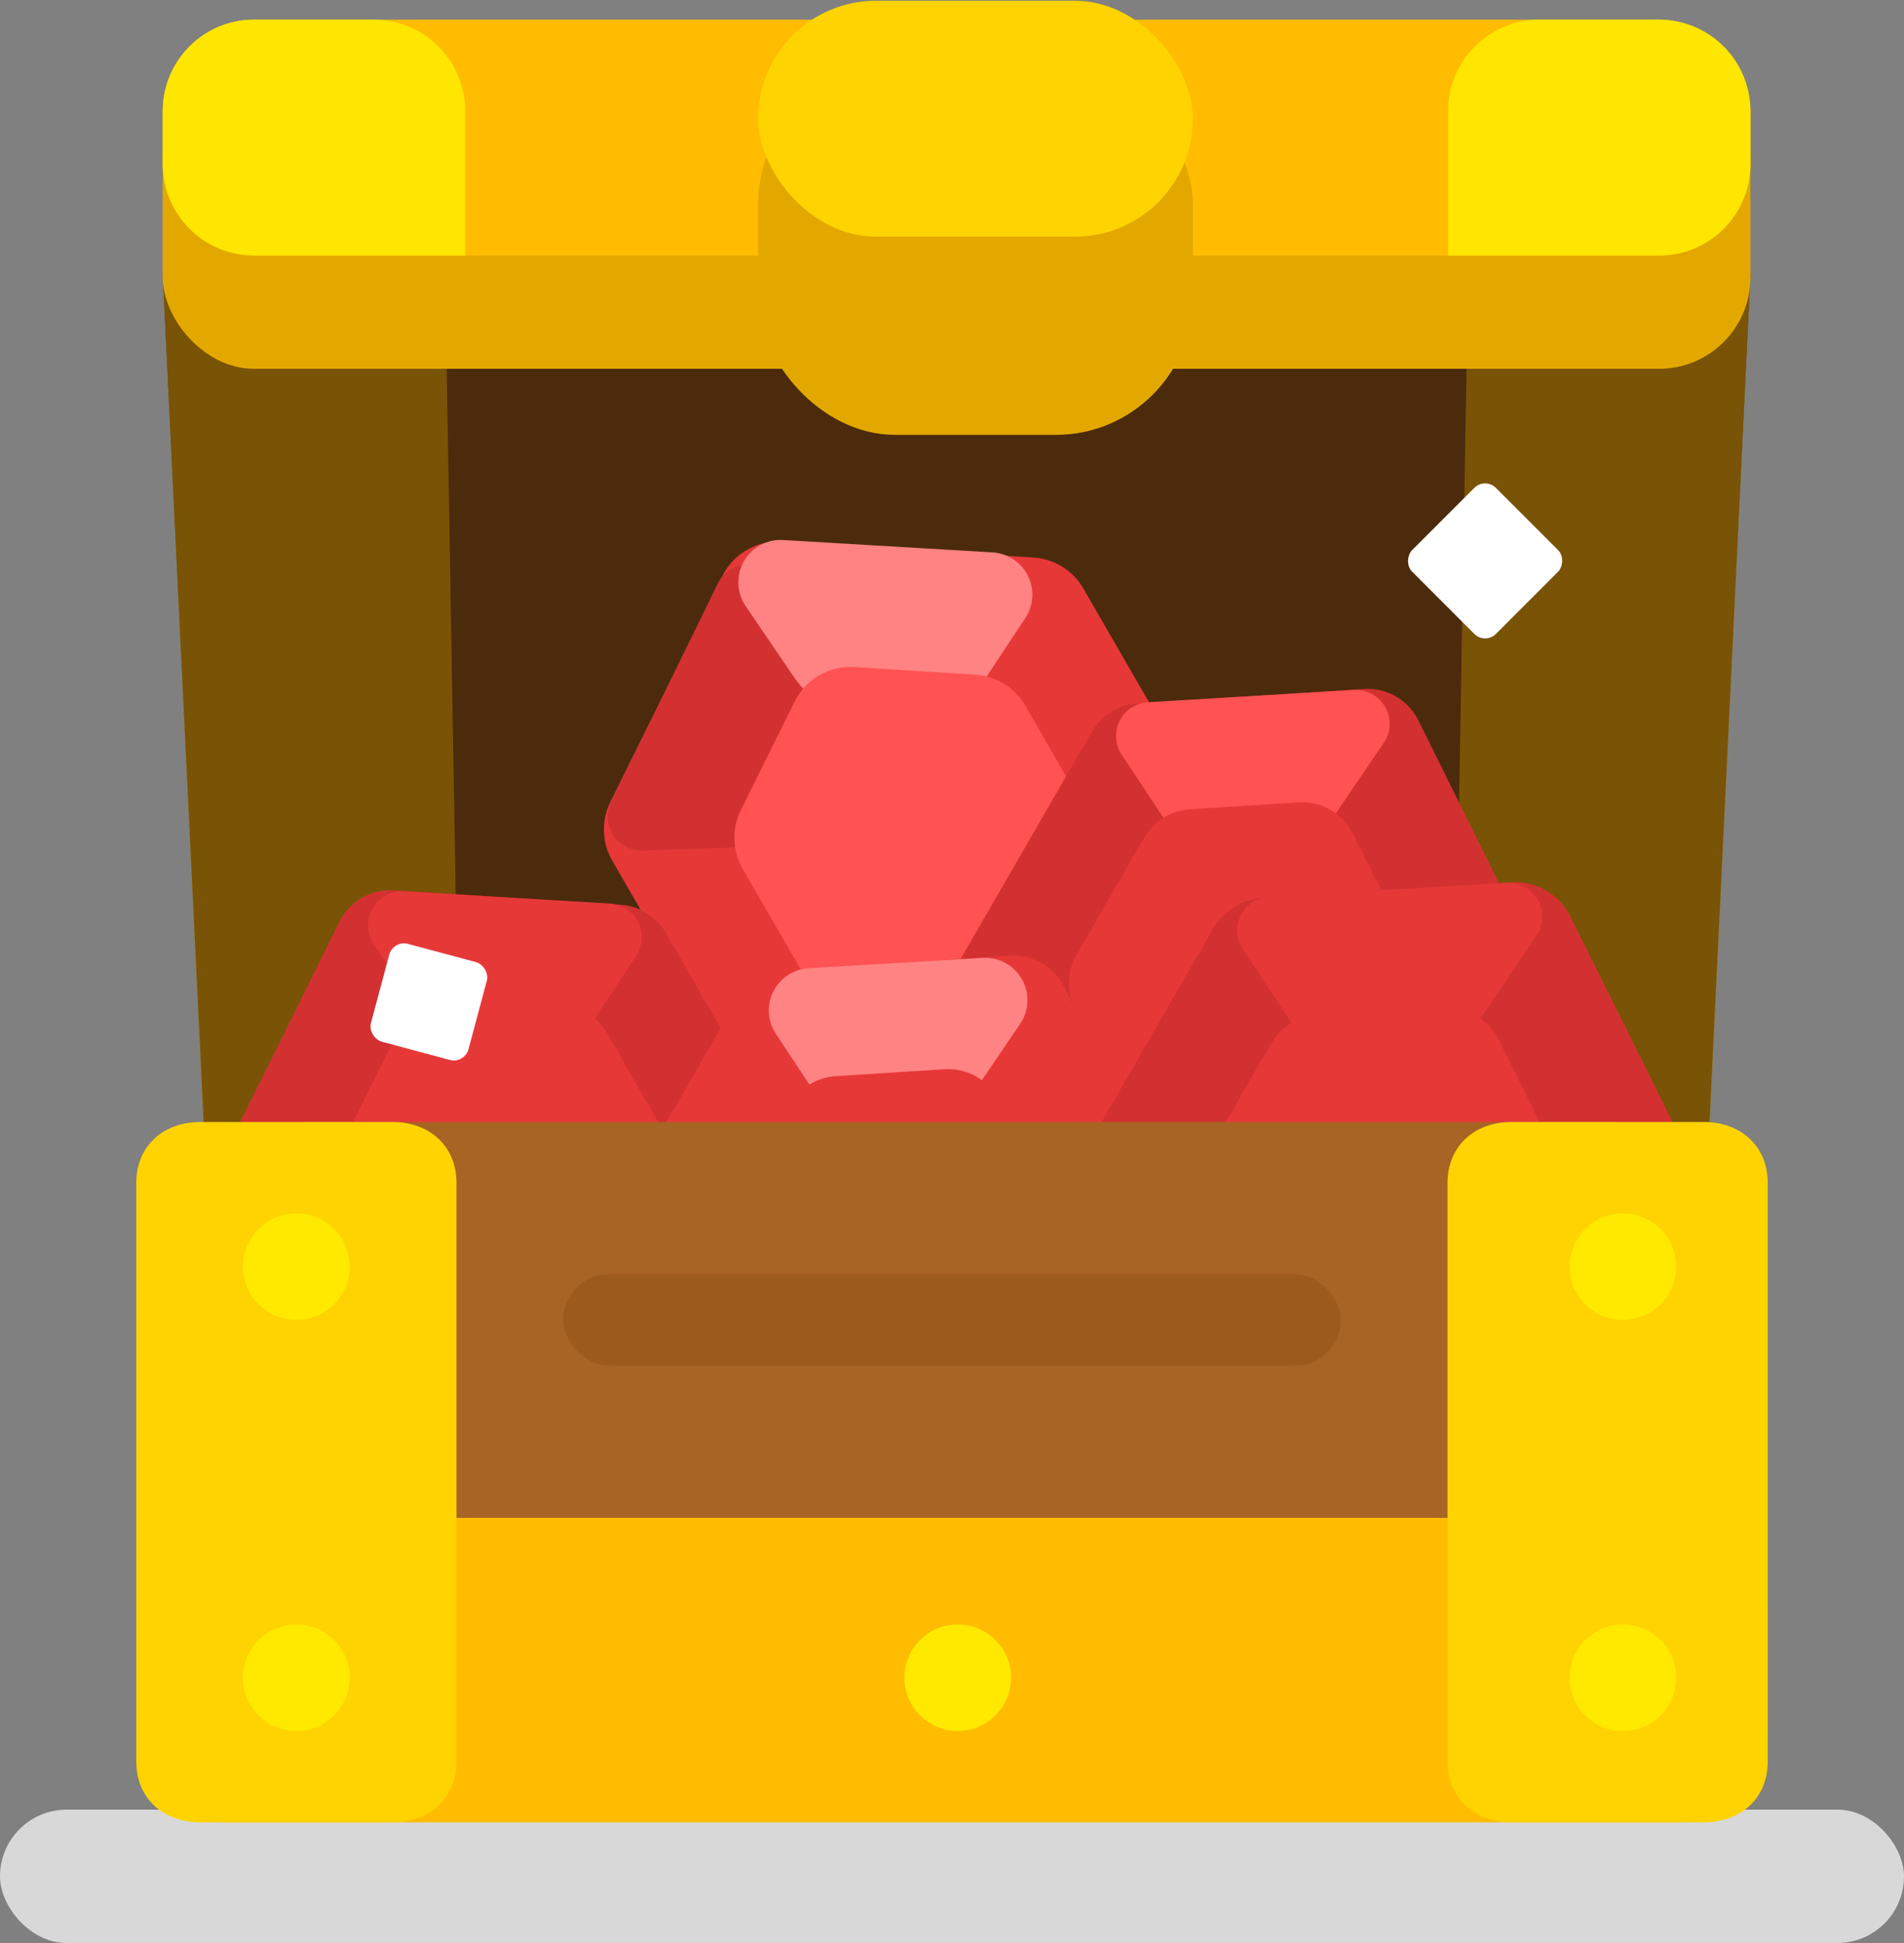 <?xml version="1.0" encoding="UTF-8"?><svg width="100px" height="102px" viewBox="0 0 100 102" version="1.1" xmlns="http://www.w3.org/2000/svg" xmlns:xlink="http://www.w3.org/1999/xlink"><rect x="0" y="0" width="100" height="102" fill="#808080" stroke="none"/><title>chest_open</title><desc>Created with Sketch.</desc><defs/><g id="Page-1" stroke="none" stroke-width="1" fill="none" fill-rule="evenodd"><g id="chest_open" transform="translate(0, -2)"><rect id="Rectangle-path" fill="#D8D8D8" fill-rule="nonzero" x="0" y="97" width="100" height="7" rx="3.5"/><polygon id="Shape" fill="#4C2B0D" fill-rule="nonzero" points="8.547 16.407 91.937 16.407 88.958 77.837 11.525 77.837"/><polygon id="Path" fill="#9E7500" opacity="0.552" points="77.107 16.407 91.937 16.407 89.005 77.837 76.054 77.837"/><polygon id="Path" fill="#9E7500" opacity="0.552" points="23.376 16.407 8.547 16.407 11.478 77.837 24.431 77.837"/><path d="M37.941,32.24 L32.058,44.098 C31.573,45.077 31.609,46.234 32.156,47.18 L39.903,60.6 C40.449,61.546 41.433,62.155 42.523,62.224 L55.733,63.059 C57.045,63.142 58.279,62.43 58.863,61.252 L64.744,49.395 C65.23,48.416 65.193,47.259 64.647,46.313 L56.899,32.893 C56.353,31.947 55.369,31.338 54.279,31.269 L41.069,30.434 C39.757,30.351 38.523,31.063 37.939,32.241 L37.941,32.24 Z" id="Shape" fill="#E73838" fill-rule="nonzero"/><path d="M53.584,55.716 L55.456,58.468 C56.058,59.352 56.105,60.502 55.577,61.433 C55.049,62.364 54.038,62.913 52.97,62.85 L44.588,62.355 C43.5,62.29 42.529,61.649 42.042,60.674 C41.555,59.699 41.626,58.538 42.228,57.629 L43.552,55.629 C44.539,54.139 46.254,53.299 48.036,53.433 L49.876,53.573 C51.374,53.686 52.739,54.474 53.584,55.716 L53.584,55.716 Z" id="Shape" fill="#1C8EF6" fill-rule="nonzero"/><path d="M43.388,37.846 L40.896,32.649 C40.601,32.035 39.981,31.643 39.299,31.641 C38.618,31.639 37.995,32.026 37.696,32.638 L32.097,44.096 C31.823,44.657 31.863,45.32 32.203,45.843 C32.542,46.367 33.131,46.674 33.755,46.653 L38.343,46.497 C40.177,46.435 41.825,45.359 42.621,43.705 L43.385,42.117 C44.034,40.767 44.035,39.197 43.388,37.846 L43.388,37.846 Z" id="Shape" fill="#D33131" fill-rule="nonzero"/><path d="M41.704,37.552 L39.162,33.817 C38.686,33.117 38.649,32.207 39.067,31.47 C39.485,30.734 40.285,30.299 41.13,30.349 L52.13,30.999 C52.923,31.046 53.632,31.513 53.987,32.224 C54.342,32.935 54.291,33.781 53.852,34.444 L51.735,37.64 C50.748,39.13 49.033,39.97 47.251,39.835 L45.411,39.697 C43.913,39.584 42.548,38.794 41.703,37.552 L41.704,37.552 Z" id="Shape" fill="#FF8383" fill-rule="nonzero"/><path d="M41.741,38.823 L38.91,44.531 C38.424,45.51 38.461,46.667 39.007,47.613 L42.954,54.449 C43.5,55.395 44.484,56.006 45.574,56.075 L51.934,56.476 C53.245,56.559 54.478,55.847 55.062,54.67 L57.894,48.962 C58.379,47.983 58.343,46.826 57.796,45.88 L53.849,39.044 C53.303,38.098 52.319,37.487 51.229,37.418 L44.87,37.017 C43.558,36.934 42.325,37.646 41.741,38.823 Z" id="Shape" fill="#FF5252" fill-rule="nonzero"/><path d="M28.936,47.405 L38.879,54.02 C39.705,54.571 40.202,55.498 40.202,56.49 L40.202,70.487 C40.202,71.48 39.705,72.407 38.879,72.957 L28.936,79.571 C27.941,80.233 26.645,80.233 25.65,79.571 L15.707,72.957 C14.88,72.407 14.384,71.48 14.384,70.487 L14.384,56.49 C14.384,55.497 14.881,54.57 15.707,54.02 L25.65,47.405 C26.645,46.744 27.941,46.744 28.936,47.405 Z" id="Shape" fill="#D33131" fill-rule="nonzero" transform="translate(27.293, 63.488) scale(-1, 1) rotate(30) translate(-27.293, -63.488)"/><path d="M21.836,74.329 L21.614,77.32 C21.542,78.285 22.025,79.206 22.86,79.696 C23.694,80.186 24.734,80.158 25.542,79.625 L31.875,75.449 C32.697,74.906 33.168,73.966 33.108,72.982 C33.049,71.998 32.469,71.121 31.588,70.681 L29.662,69.721 C28.207,68.996 26.474,69.114 25.132,70.031 L23.779,70.956 C22.651,71.726 21.936,72.968 21.836,74.329 L21.836,74.329 Z" id="Shape" fill="#1C8EF6" fill-rule="nonzero" transform="translate(27.36, 74.647) scale(-1, 1) rotate(30) translate(-27.36, -74.647)"/><path d="M32.979,52.435 L33.313,47.903 C33.362,47.228 33.024,46.583 32.44,46.24 C31.856,45.897 31.127,45.916 30.562,46.288 L21.52,52.249 C20.989,52.599 20.686,53.206 20.725,53.84 C20.763,54.475 21.137,55.04 21.706,55.324 L25.152,57.042 C26.606,57.767 28.34,57.649 29.682,56.732 L31.036,55.808 C32.163,55.038 32.878,53.797 32.979,52.435 L32.979,52.435 Z" id="Shape" fill="#E73838" fill-rule="nonzero" transform="translate(27.019, 51.754) scale(-1, 1) rotate(30) translate(-27.019, -51.754)"/><path d="M28.614,54.022 L33.39,57.199 C34.217,57.749 34.714,58.676 34.714,59.669 L34.714,66.793 C34.714,67.786 34.217,68.713 33.39,69.263 L28.614,72.439 C27.618,73.101 26.322,73.101 25.327,72.439 L20.552,69.263 C19.725,68.713 19.228,67.786 19.228,66.793 L19.228,59.669 C19.228,58.676 19.725,57.749 20.552,57.199 L25.328,54.022 C26.323,53.36 27.619,53.36 28.615,54.022 L28.614,54.022 Z" id="Shape" fill="#E73838" fill-rule="nonzero" transform="translate(26.971, 63.231) scale(-1, 1) rotate(30) translate(-26.971, -63.231)"/><rect id="Rectangle-path" fill="#FFFFFF" fill-rule="nonzero" transform="translate(22.525, 54.596) scale(-1, 1) rotate(75) translate(-22.525, -54.596)" x="19.867" y="51.944" width="5.316" height="5.305" rx="0.8"/><path d="M74.492,39.812 L79.795,50.512 C80.235,51.402 80.202,52.452 79.706,53.312 L72.708,65.434 C72.211,66.294 71.317,66.849 70.326,66.912 L58.409,67.669 C57.216,67.745 56.094,67.097 55.563,66.026 L50.26,55.326 C49.819,54.437 49.852,53.386 50.348,52.526 L57.347,40.404 C57.843,39.544 58.737,38.989 59.728,38.926 L71.646,38.169 C72.839,38.093 73.961,38.741 74.492,39.812 L74.492,39.812 Z" id="Shape" fill="#D33131" fill-rule="nonzero"/><path d="M60.334,61.04 L58.648,63.52 C58.104,64.32 58.062,65.359 58.539,66.2 C59.016,67.041 59.931,67.537 60.896,67.48 L68.469,67.03 C69.453,66.971 70.33,66.392 70.771,65.51 C71.211,64.629 71.148,63.579 70.604,62.757 L69.417,60.963 C68.52,59.607 66.959,58.843 65.338,58.966 L63.704,59.09 C62.342,59.193 61.102,59.911 60.334,61.04 L60.334,61.04 Z" id="Shape" fill="#1C8EF6" fill-rule="nonzero"/><path d="M70.121,44.754 L72.677,40.996 C73.058,40.436 73.087,39.708 72.752,39.119 C72.418,38.53 71.778,38.182 71.102,38.222 L60.291,38.864 C59.656,38.902 59.09,39.276 58.806,39.844 C58.522,40.413 58.563,41.09 58.914,41.62 L61.039,44.83 C61.936,46.186 63.497,46.95 65.118,46.827 L66.752,46.703 C68.113,46.6 69.353,45.882 70.121,44.753 L70.121,44.754 Z" id="Shape" fill="#FF5252" fill-rule="nonzero"/><path d="M71.055,45.765 L73.603,50.905 C74.043,51.795 74.01,52.846 73.513,53.706 L69.952,59.876 C69.455,60.735 68.562,61.289 67.571,61.352 L61.846,61.716 C60.653,61.792 59.53,61.144 58.999,60.073 L56.452,54.933 C56.011,54.043 56.044,52.992 56.541,52.132 L60.102,45.962 C60.599,45.103 61.492,44.549 62.483,44.486 L68.209,44.122 C69.402,44.046 70.524,44.694 71.055,45.765 L71.055,45.765 Z" id="Shape" fill="#E73838" fill-rule="nonzero"/><path d="M55.9,53.822 L61.203,64.522 C61.644,65.411 61.611,66.462 61.114,67.322 L54.116,79.444 C53.619,80.304 52.726,80.858 51.735,80.921 L39.817,81.678 C38.624,81.754 37.502,81.106 36.971,80.035 L31.668,69.335 C31.227,68.446 31.261,67.395 31.757,66.535 L38.755,54.413 C39.252,53.553 40.145,52.999 41.136,52.936 L53.054,52.179 C54.247,52.103 55.369,52.751 55.9,53.822 L55.9,53.822 Z" id="Shape" fill="#E73838" fill-rule="nonzero"/><path d="M41.743,75.049 L40.056,77.529 C39.512,78.329 39.47,79.368 39.947,80.209 C40.424,81.05 41.339,81.546 42.304,81.489 L49.877,81.039 C50.861,80.981 51.739,80.401 52.179,79.52 C52.62,78.638 52.557,77.588 52.013,76.766 L50.825,74.972 C49.928,73.616 48.367,72.852 46.746,72.975 L45.112,73.099 C43.751,73.202 42.511,73.92 41.743,75.049 L41.743,75.049 Z" id="Shape" fill="#1C8EF6" fill-rule="nonzero"/><path d="M51.529,58.763 L53.577,55.753 C54.054,55.053 54.09,54.142 53.672,53.406 C53.254,52.669 52.453,52.234 51.607,52.285 L42.469,52.827 C41.676,52.874 40.968,53.341 40.613,54.052 C40.258,54.763 40.309,55.609 40.748,56.272 L42.447,58.84 C43.344,60.195 44.905,60.959 46.526,60.836 L48.16,60.712 C49.521,60.609 50.761,59.891 51.529,58.763 L51.529,58.763 Z" id="Shape" fill="#FF8383" fill-rule="nonzero"/><path d="M52.464,59.775 L55.011,64.915 C55.451,65.805 55.418,66.855 54.921,67.715 L51.361,73.885 C50.864,74.745 49.97,75.299 48.979,75.362 L43.254,75.726 C42.061,75.802 40.939,75.153 40.408,74.082 L37.86,68.942 C37.419,68.053 37.453,67.002 37.949,66.142 L41.511,59.972 C42.007,59.113 42.901,58.558 43.891,58.495 L49.617,58.131 C50.81,58.055 51.932,58.704 52.463,59.775 L52.464,59.775 Z" id="Shape" fill="#E73838" fill-rule="nonzero"/><path d="M82.487,50.12 L88.297,61.808 C88.784,62.787 88.747,63.945 88.201,64.892 L80.568,78.112 C80.021,79.059 79.036,79.669 77.945,79.737 L64.919,80.55 C63.609,80.632 62.377,79.921 61.793,78.745 L55.983,67.057 C55.497,66.078 55.533,64.92 56.08,63.973 L63.712,50.753 C64.259,49.806 65.244,49.196 66.335,49.128 L79.362,48.315 C80.672,48.233 81.903,48.945 82.487,50.12 L82.487,50.12 Z" id="Shape" fill="#D33131" fill-rule="nonzero"/><path d="M65.927,79.967 L67.343,82.902 C67.803,83.854 68.764,84.462 69.821,84.47 C70.878,84.479 71.848,83.886 72.323,82.941 L76.053,75.514 C76.537,74.551 76.469,73.403 75.875,72.503 C75.281,71.604 74.252,71.091 73.176,71.158 L70.832,71.304 C69.051,71.415 67.469,72.479 66.694,74.086 L65.925,75.681 C65.273,77.035 65.273,78.613 65.927,79.967 L65.927,79.967 Z" id="Shape" fill="#1C8EF6" fill-rule="nonzero"/><path d="M77.717,55.496 L80.69,51.126 C81.071,50.566 81.101,49.838 80.767,49.249 C80.433,48.66 79.793,48.312 79.117,48.351 L66.657,49.078 C66.022,49.115 65.455,49.489 65.17,50.058 C64.885,50.627 64.927,51.305 65.278,51.835 L67.761,55.579 C68.747,57.066 70.46,57.905 72.24,57.772 L74.006,57.64 C75.505,57.528 76.87,56.738 77.716,55.496 L77.717,55.496 Z" id="Shape" fill="#E73838" fill-rule="nonzero"/><path d="M78.732,56.623 L81.519,62.231 C82.006,63.21 81.97,64.368 81.423,65.315 L77.546,72.031 C76.999,72.978 76.014,73.588 74.923,73.656 L68.673,74.046 C67.363,74.128 66.132,73.416 65.548,72.241 L62.761,66.634 C62.274,65.655 62.31,64.497 62.857,63.55 L66.735,56.834 C67.282,55.887 68.266,55.277 69.357,55.209 L75.607,54.819 C76.917,54.737 78.148,55.448 78.732,56.623 L78.732,56.623 Z" id="Shape" fill="#E73838" fill-rule="nonzero"/><rect id="Rectangle-path" fill="#E3A800" fill-rule="nonzero" x="8.547" y="5.508" width="83.389" height="15.853" rx="4.8"/><rect id="Rectangle-path" fill="#FFBC00" fill-rule="nonzero" x="8.547" y="3.031" width="83.389" height="12.385" rx="4.8"/><path d="M13.347,3.03 L19.631,3.03 C20.904,3.03 22.125,3.536 23.025,4.436 C23.925,5.336 24.431,6.557 24.431,7.83 L24.431,15.416 L13.347,15.416 C10.696,15.416 8.547,13.267 8.547,10.616 L8.547,7.83 C8.547,5.179 10.696,3.03 13.347,3.03 Z" id="Path" fill="#FFE600"/><path d="M80.853,3.03 L87.136,3.03 C88.409,3.03 89.63,3.536 90.53,4.436 C91.43,5.336 91.936,6.557 91.936,7.83 L91.936,10.616 C91.936,13.267 89.787,15.416 87.136,15.416 L76.054,15.416 L76.054,7.83 C76.054,5.179 78.203,3.03 80.854,3.03 L80.853,3.03 Z" id="Path" fill="#FFE600"/><rect id="Rectangle-path" fill="#E3A800" fill-rule="nonzero" x="39.818" y="5.508" width="22.833" height="19.321" rx="7.2"/><rect id="a" fill="#FFD300" fill-rule="nonzero" x="39.818" y="2.04" width="22.833" height="12.385" rx="6.192"/><polygon id="Shape" fill="#A86425" fill-rule="nonzero" points="15.966 60.901 84.835 60.901 84.835 88.875 15.965 88.875"/><path d="M11.957,81.681 L88.043,81.681 C90.694,81.681 92.843,83.83 92.843,86.481 L92.843,92.867 C92.843,95.518 90.694,97.667 88.043,97.667 L11.957,97.667 C9.306,97.667 7.157,95.518 7.157,92.867 L7.157,86.481 C7.157,83.83 9.306,81.681 11.957,81.681 L11.957,81.681 Z" id="Shape" fill="#FFBC00" fill-rule="nonzero"/><path d="M89.479,60.901 C91.431,60.901 92.843,62.168 92.843,64.098 L92.843,94.47 C92.843,96.403 91.431,97.667 89.479,97.667 L79.389,97.667 C77.438,97.667 76.026,96.4 76.026,94.47 L76.026,64.098 C76.026,62.165 77.438,60.901 79.389,60.901 L89.479,60.901 Z" id="b" fill="#FFD300" fill-rule="nonzero"/><path d="M20.61,60.901 C22.562,60.901 23.974,62.168 23.974,64.098 L23.974,94.47 C23.974,96.403 22.562,97.667 20.61,97.667 L10.52,97.667 C8.569,97.667 7.157,96.4 7.157,94.47 L7.157,64.098 C7.157,62.165 8.569,60.901 10.52,60.901 L20.61,60.901 Z" id="c" fill="#FFD300" fill-rule="nonzero"/><ellipse id="Oval" fill="#FFE900" fill-rule="nonzero" cx="15.565" cy="90.074" rx="2.803" ry="2.797"/><ellipse id="Oval" fill="#FFE900" fill-rule="nonzero" cx="50.3" cy="90.074" rx="2.803" ry="2.797"/><ellipse id="Oval" fill="#FFE900" fill-rule="nonzero" cx="85.235" cy="90.074" rx="2.803" ry="2.797"/><ellipse id="Oval" fill="#FFE900" fill-rule="nonzero" cx="15.565" cy="68.494" rx="2.803" ry="2.797"/><ellipse id="Oval" fill="#FFE900" fill-rule="nonzero" cx="85.235" cy="68.494" rx="2.803" ry="2.797"/><rect id="Rectangle-path" fill="#9C5A1D" fill-rule="nonzero" x="29.58" y="68.894" width="40.841" height="4.796" rx="2.398"/><rect id="Rectangle-path" fill="#FFFFFF" fill-rule="nonzero" transform="translate(78, 31.445) rotate(45) translate(-78, -31.445)" x="74.889" y="28.334" width="6.222" height="6.222" rx="0.8"/></g></g></svg>